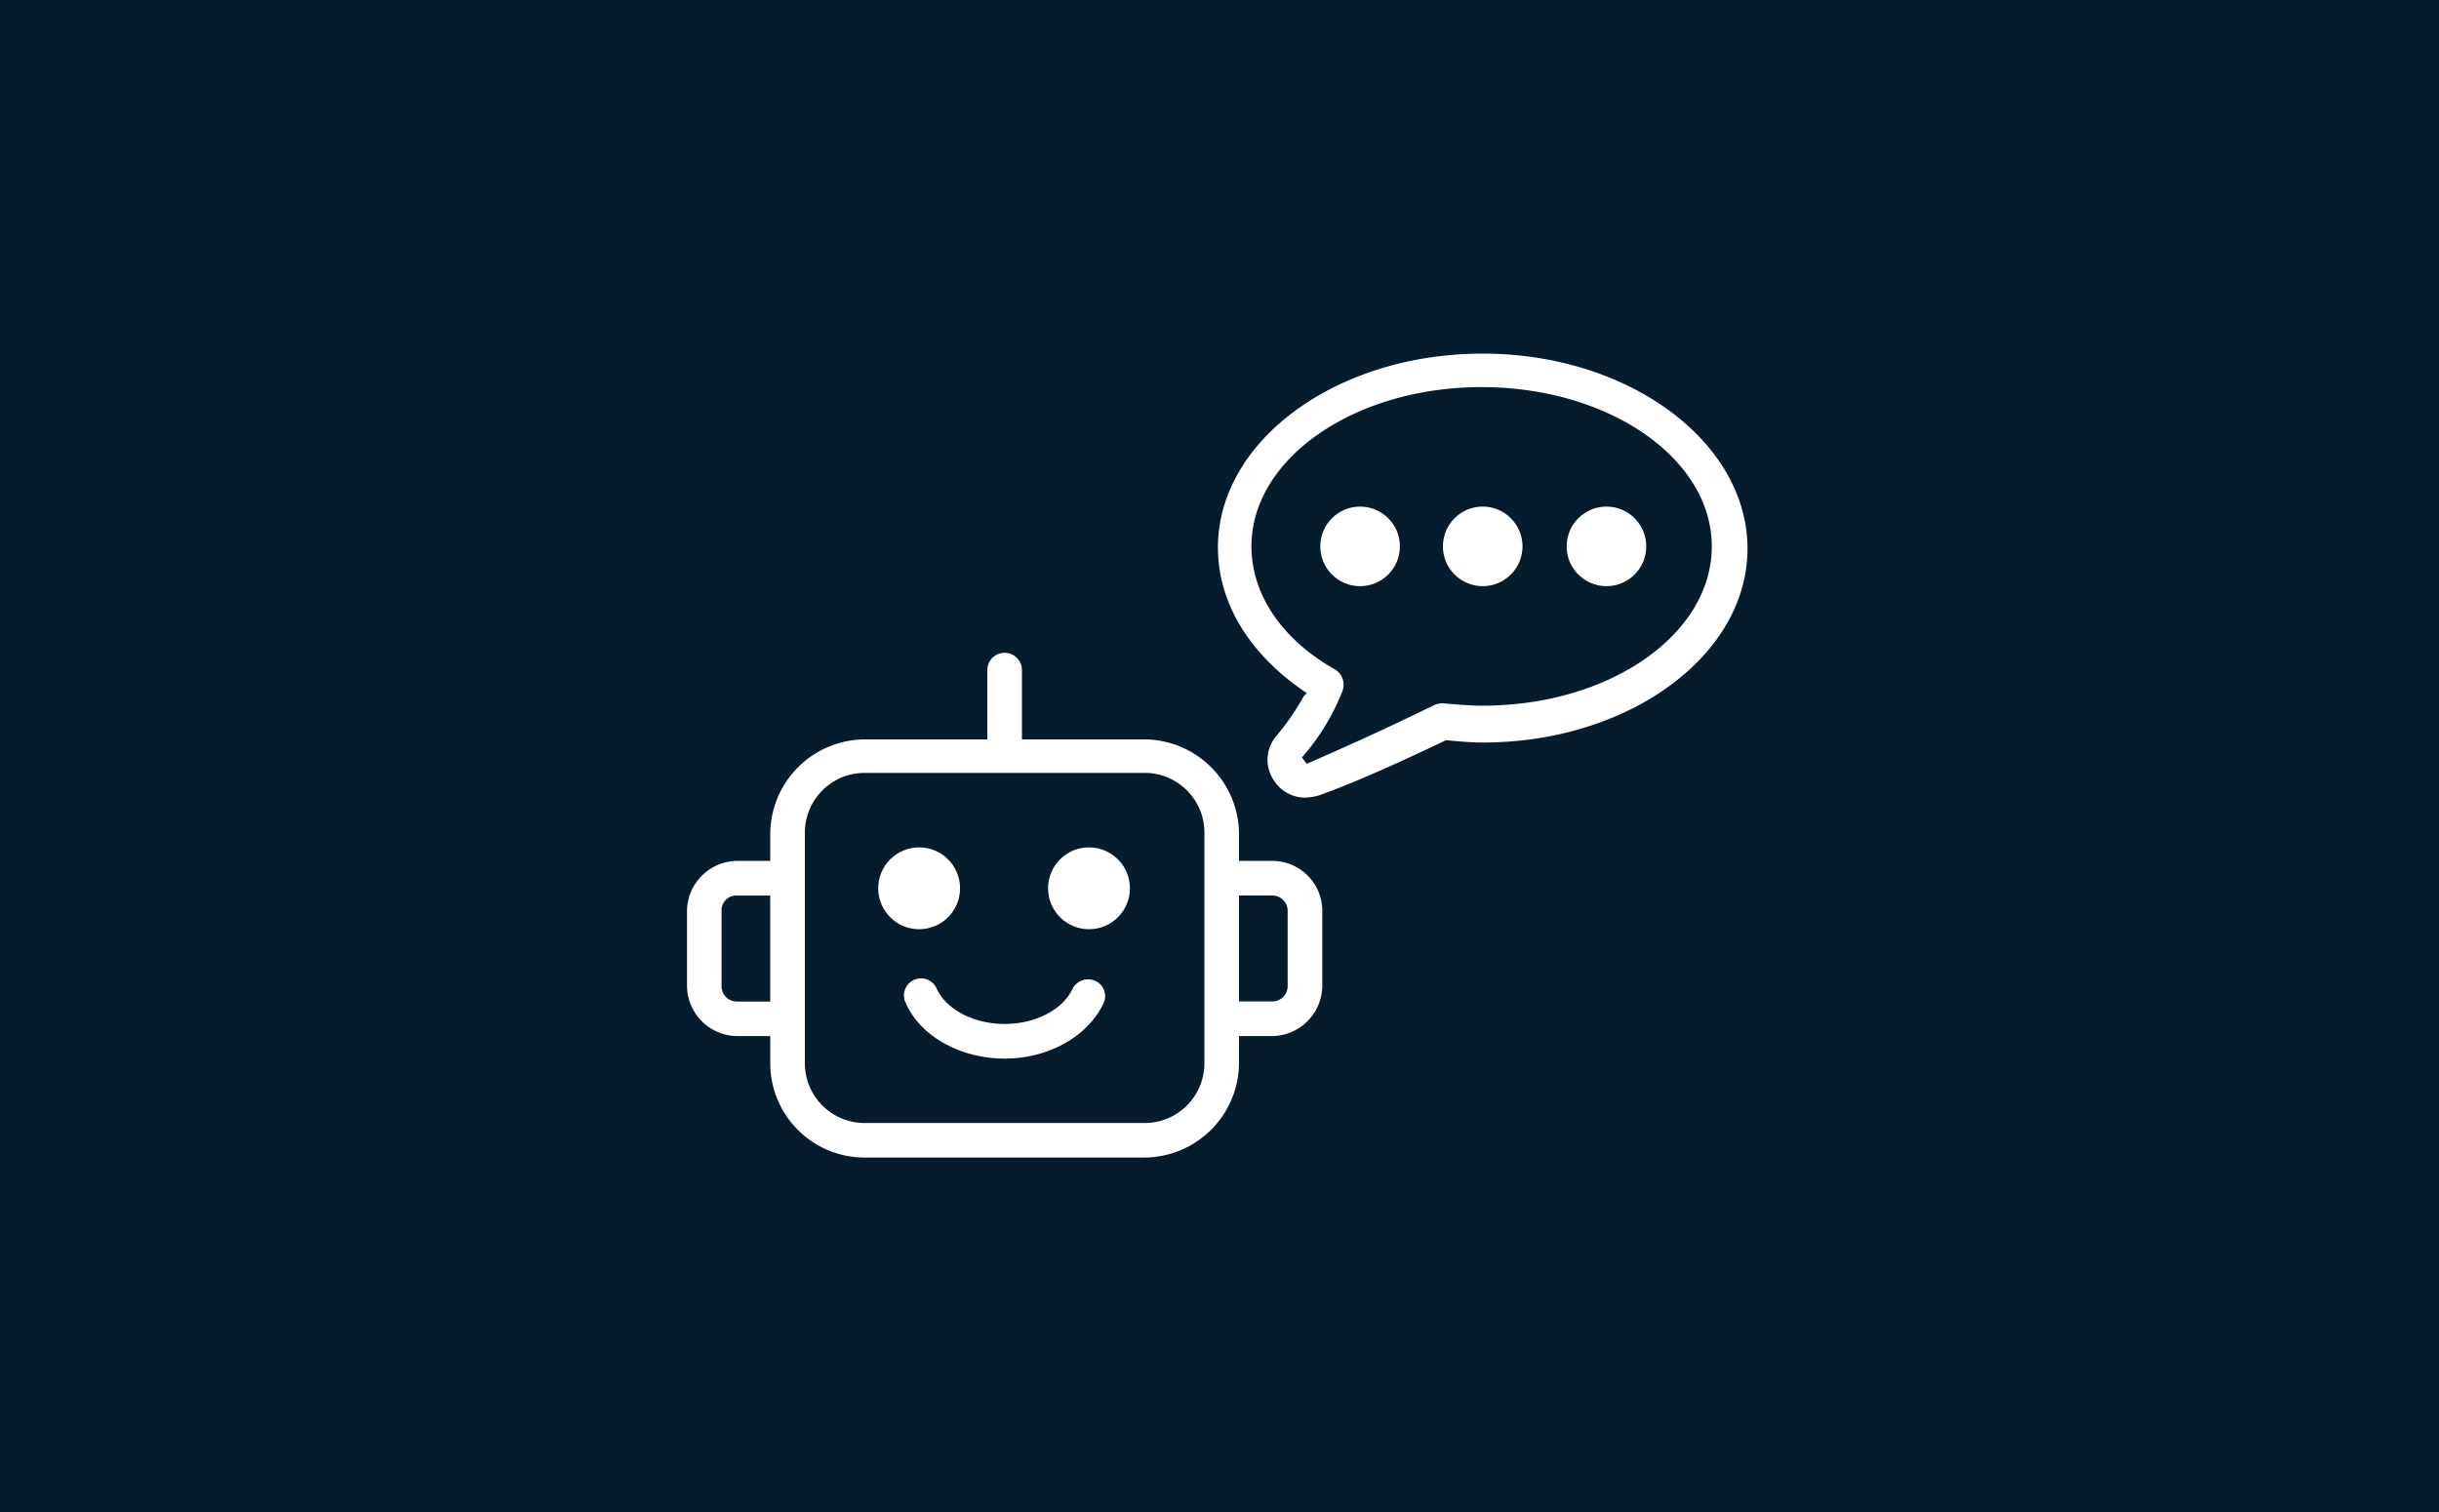 <?xml version="1.0" encoding="UTF-8"?> <svg xmlns="http://www.w3.org/2000/svg" width="300" height="186" viewBox="0 0 300 186"><g id="Group_2947" data-name="Group 2947" transform="translate(-51 -3367)"><rect id="Rectangle_67" data-name="Rectangle 67" width="300" height="186" transform="translate(51 3367)" fill="#051c2c"></rect><g id="Group_2946" data-name="Group 2946" transform="translate(132.5 3396.1)"><path id="Path_3134" data-name="Path 3134" d="M82.768,13.9C64.5,13.9,49.7,24.831,49.7,38.252c0,6.918,3.874,13.283,10.654,17.987a30.369,30.369,0,0,1-3.321,4.843,5,5,0,0,0-.277,6.226,5.06,5.06,0,0,0,4.151,2.214,8.1,8.1,0,0,0,1.8-.277c4.289-1.522,9.547-3.874,15.635-6.78,1.522.138,2.906.277,4.428.277,18.264,0,33.068-10.931,33.068-24.352S101.032,13.9,82.768,13.9Zm0,43.307c-1.522,0-3.182-.138-4.7-.277a2.979,2.979,0,0,0-1.522.277c-6.226,3.044-11.484,5.4-15.635,7.195a28.1,28.1,0,0,0,5.119-8.44,2.708,2.708,0,0,0-1.245-3.182c-6.365-3.6-9.962-8.993-9.962-14.666,0-10.515,12.453-19.094,27.811-19.094s27.811,8.578,27.811,19.094S98.126,57.207,82.768,57.207Z" transform="translate(18.107)" fill="#fff" stroke="#051c2c" stroke-width="1"></path><path id="Path_3135" data-name="Path 3135" d="M75,66.1H71.4V63.33A12.194,12.194,0,0,0,59.228,51.154H44.7V43.129a2.629,2.629,0,0,0-5.258,0v8.025H24.915A12.194,12.194,0,0,0,12.739,63.33V66.1h-3.6A6.734,6.734,0,0,0,2.5,72.738v9.27A6.734,6.734,0,0,0,9.141,88.65h3.6v2.767a12.106,12.106,0,0,0,12.176,12.176H59.228A12.194,12.194,0,0,0,71.4,91.417V88.65H75a6.734,6.734,0,0,0,6.641-6.641v-9.27A6.643,6.643,0,0,0,75,66.1Zm-62.263,17.3h-3.6a1.387,1.387,0,0,1-1.384-1.384v-9.27a1.307,1.307,0,0,1,1.384-1.384h3.6Zm53.407,8.025a6.851,6.851,0,0,1-6.918,6.918H24.915A6.851,6.851,0,0,1,18,91.417V63.191a6.851,6.851,0,0,1,6.918-6.918H59.228a6.851,6.851,0,0,1,6.918,6.918Zm10.239-9.409A1.387,1.387,0,0,1,75,83.392H71.4V71.355H75a1.387,1.387,0,0,1,1.384,1.384Z" transform="translate(0 10.204)" fill="#fff" stroke="#051c2c" stroke-width="1"></path><circle id="Ellipse_16" data-name="Ellipse 16" cx="5.534" cy="5.534" r="5.534" transform="translate(26.021 74.641)" fill="#fff" stroke="#051c2c" stroke-width="1"></circle><circle id="Ellipse_17" data-name="Ellipse 17" cx="5.534" cy="5.534" r="5.534" transform="translate(46.914 74.641)" fill="#fff" stroke="#051c2c" stroke-width="1"></circle><path id="Path_3136" data-name="Path 3136" d="M46.019,69.783a2.651,2.651,0,0,0-3.459,1.245c-1.107,2.352-4.289,4.012-7.887,4.012s-6.78-1.66-7.887-4.012a2.6,2.6,0,1,0-4.7,2.214C24.02,77.531,29.139,80.3,34.673,80.3c5.673,0,10.654-2.906,12.591-7.056A2.535,2.535,0,0,0,46.019,69.783Z" transform="translate(7.398 21.323)" fill="#fff" stroke="#051c2c" stroke-width="1"></path><circle id="Ellipse_18" data-name="Ellipse 18" cx="5.396" cy="5.396" r="5.396" transform="translate(80.397 32.717)" fill="#fff" stroke="#051c2c" stroke-width="1"></circle><circle id="Ellipse_19" data-name="Ellipse 19" cx="5.396" cy="5.396" r="5.396" transform="translate(95.479 32.717)" fill="#fff" stroke="#051c2c" stroke-width="1"></circle><circle id="Ellipse_20" data-name="Ellipse 20" cx="5.396" cy="5.396" r="5.396" transform="translate(110.699 32.717)" fill="#fff" stroke="#051c2c" stroke-width="1"></circle></g></g></svg> 